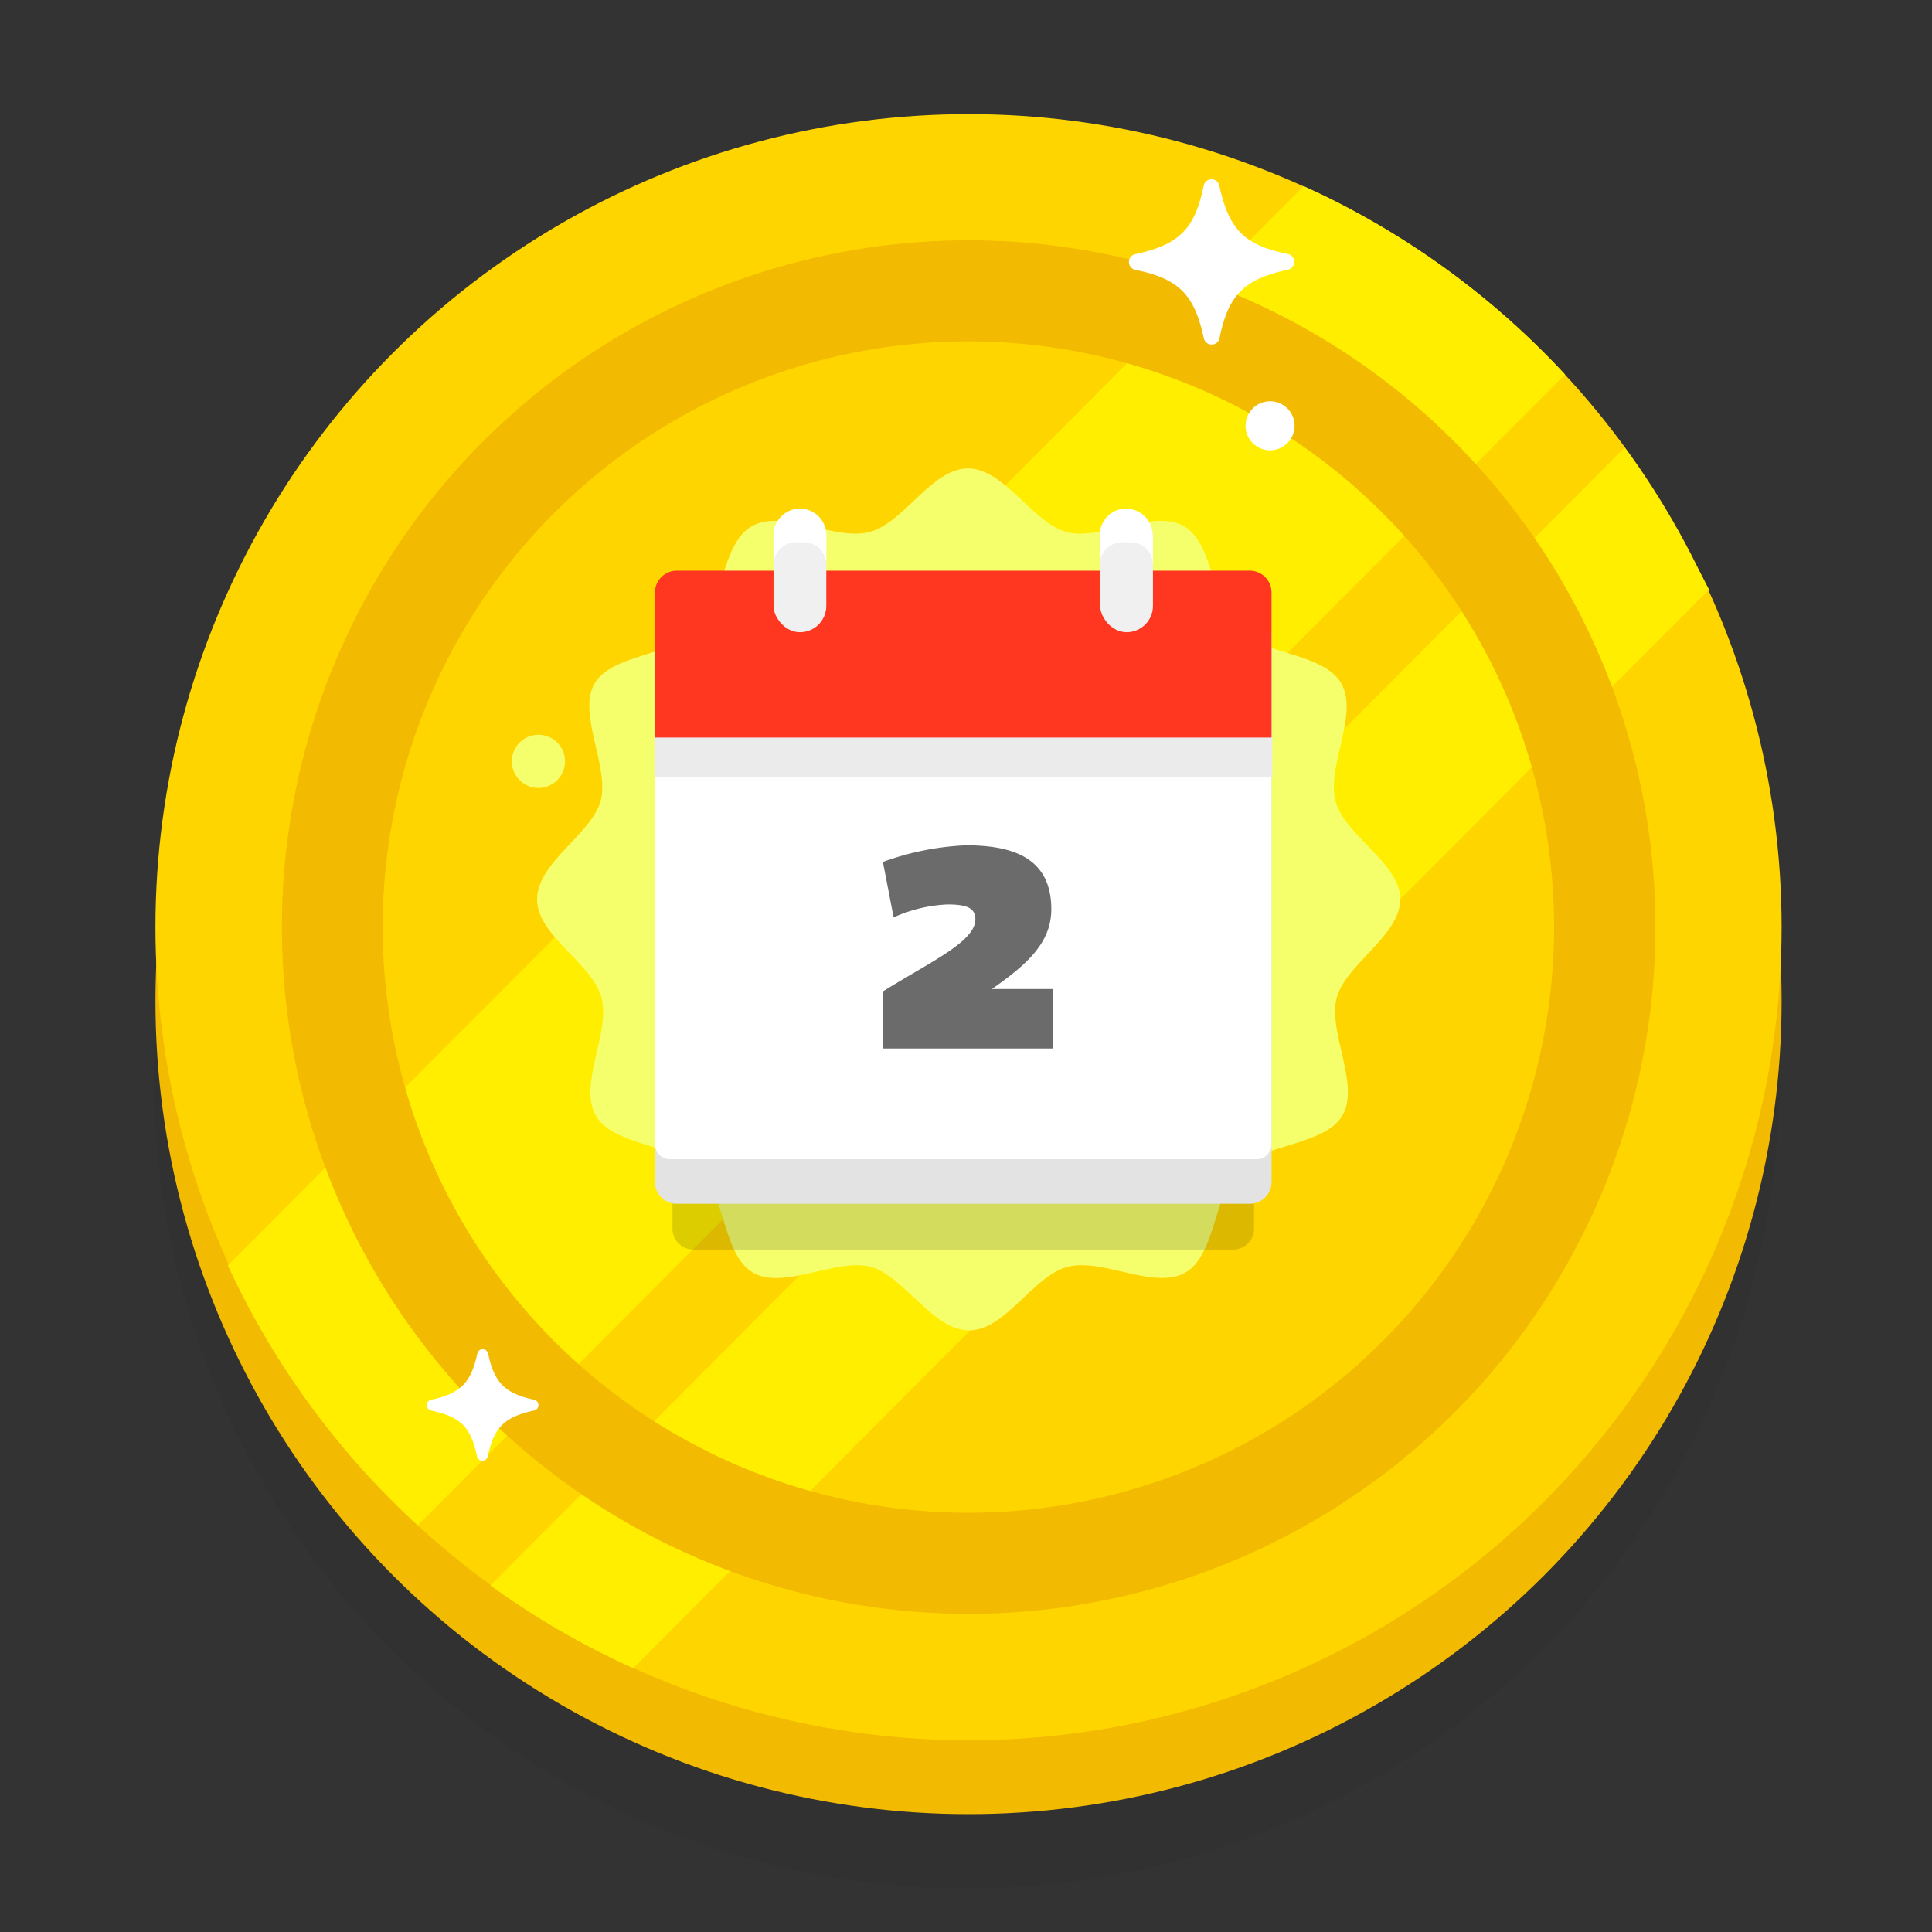 <svg xmlns="http://www.w3.org/2000/svg" viewBox="0 0 130 130"><rect x="0" y="0" width="130" height="130" fill="#333333" stroke="none"/><defs><style>.cls-1{isolation:isolate;}.cls-2{opacity:0.04;}.cls-2,.cls-8{mix-blend-mode:multiply;}.cls-3{fill:#f2ba00;}.cls-4{fill:#ffd500;}.cls-5{fill:#fe0;}.cls-6{fill:#f5ff6b;}.cls-7{fill:#fff;}.cls-8{opacity:0.14;}.cls-9{fill:#e3e3e3;}.cls-10{fill:#ebebeb;}.cls-11{fill:#ff3721;}.cls-12{fill:#f0f0f0;}.cls-13{fill:#6b6b6b;}</style></defs><title>_</title><g class="cls-1"><g id="Layer_1" data-name="Layer 1"><circle class="cls-2" cx="65.05" cy="72.36" r="54.71"/><circle class="cls-3" cx="65.17" cy="67.36" r="54.71"/><circle class="cls-4" cx="65.17" cy="62.39" r="54.71"/><path class="cls-5" d="M105.31,25.2l-77.2,77.44-.12-.11a55,55,0,0,1-12-16c-.23-.46-.44-.92-.66-1.38L87.72,12.52l1.39.65a55,55,0,0,1,16.08,11.9Z"/><path class="cls-5" d="M115,39.67,42.61,112.25c-.46-.21-.93-.43-1.39-.65A54.66,54.66,0,0,1,33,106.68l76.32-76.56a54.22,54.22,0,0,1,4.94,8.16C114.53,38.74,114.75,39.21,115,39.67Z"/><path class="cls-3" d="M65.17,16.17a46.21,46.21,0,1,0,46.22,46.22A46.22,46.22,0,0,0,65.17,16.17Zm0,85.62a39.41,39.41,0,1,1,39.4-39.4A39.4,39.4,0,0,1,65.17,101.79Z"/><path class="cls-6" d="M94.22,60.51c0,2.45-3.68,4.38-4.28,6.64s1.58,5.84.4,7.89-5.35,1.91-7,3.6-1.52,5.83-3.6,7-5.55-1-7.89-.4-4.19,4.28-6.64,4.28-4.38-3.68-6.64-4.28-5.84,1.58-7.89.4-1.91-5.35-3.6-7-5.83-1.52-7-3.6,1-5.55.4-7.89S36.14,63,36.14,60.51s3.68-4.38,4.28-6.64S38.84,48,40,46s5.35-1.91,7-3.6,1.52-5.83,3.6-7,5.55,1,7.89.4,4.19-4.28,6.64-4.28,4.38,3.68,6.64,4.28,5.84-1.58,7.89-.4,1.91,5.35,3.6,7,5.83,1.52,7,3.6-1,5.55-.4,7.89S94.22,58.06,94.22,60.51Z"/><path class="cls-7" d="M86.65,18.15c-2.92.63-4,1.68-4.59,4.6a.54.54,0,0,1-1.06,0c-.63-2.92-1.68-4-4.6-4.59a.54.54,0,0,1,0-1.06c2.92-.63,4-1.68,4.59-4.6a.54.54,0,0,1,1.06,0c.63,2.92,1.68,4,4.6,4.59A.54.54,0,0,1,86.65,18.15Z"/><path class="cls-7" d="M35.94,94.91C34,95.33,33.24,96,32.82,98a.37.37,0,0,1-.72,0C31.67,96,31,95.34,29,94.91a.37.37,0,0,1,0-.72c2-.43,2.69-1.14,3.12-3.12a.37.37,0,0,1,.72,0c.43,2,1.14,2.69,3.12,3.12A.37.37,0,0,1,35.94,94.91Z"/><path class="cls-8" d="M45.25,47.59H84.38a0,0,0,0,1,0,0V82.68a1.4,1.4,0,0,1-1.4,1.4H46.65a1.4,1.4,0,0,1-1.4-1.4V47.59A0,0,0,0,1,45.25,47.59Z"/><path class="cls-9" d="M44.07,42.54H85.56a0,0,0,0,1,0,0v37A1.47,1.47,0,0,1,84.09,81H45.54a1.47,1.47,0,0,1-1.47-1.47v-37A0,0,0,0,1,44.07,42.54Z"/><path class="cls-7" d="M44.06,39.58H85.55a0,0,0,0,1,0,0V77a1,1,0,0,1-1,1H45.07a1,1,0,0,1-1-1V39.58A0,0,0,0,1,44.06,39.58Z"/><rect class="cls-10" x="44.03" y="49.48" width="41.58" height="2.82"/><path class="cls-11" d="M45.54,38.4H84.09a1.47,1.47,0,0,1,1.47,1.47v9.76a0,0,0,0,1,0,0H44.07a0,0,0,0,1,0,0V39.87A1.47,1.47,0,0,1,45.54,38.4Z"/><rect class="cls-12" x="52.05" y="34.26" width="3.55" height="8.28" rx="1.77" ry="1.77"/><rect class="cls-12" x="74.03" y="34.26" width="3.55" height="8.28" rx="1.77" ry="1.77"/><path class="cls-7" d="M55.6,36v2a1.51,1.51,0,0,0-1.51-1.51h-.52A1.51,1.51,0,0,0,52.05,38V36a1.77,1.77,0,1,1,3.55,0Z"/><path class="cls-7" d="M77.58,36v2a1.51,1.51,0,0,0-1.51-1.51h-.52A1.51,1.51,0,0,0,74,38V36a1.77,1.77,0,1,1,3.55,0Z"/><path class="cls-13" d="M70.74,61.18c0,2.26-1.64,3.72-4,5.37h4.1v4H59.41V66.71c3.21-2,6.22-3.35,6.22-4.85,0-.79-.63-1-1.88-1a9.83,9.83,0,0,0-3.62.87L59.41,58A18.52,18.52,0,0,1,65,56.88C68.18,56.88,70.74,57.74,70.74,61.18Z"/><circle class="cls-6" cx="36.23" cy="51.23" r="1.79"/><circle class="cls-7" cx="85.46" cy="28.65" r="1.65"/></g></g></svg>